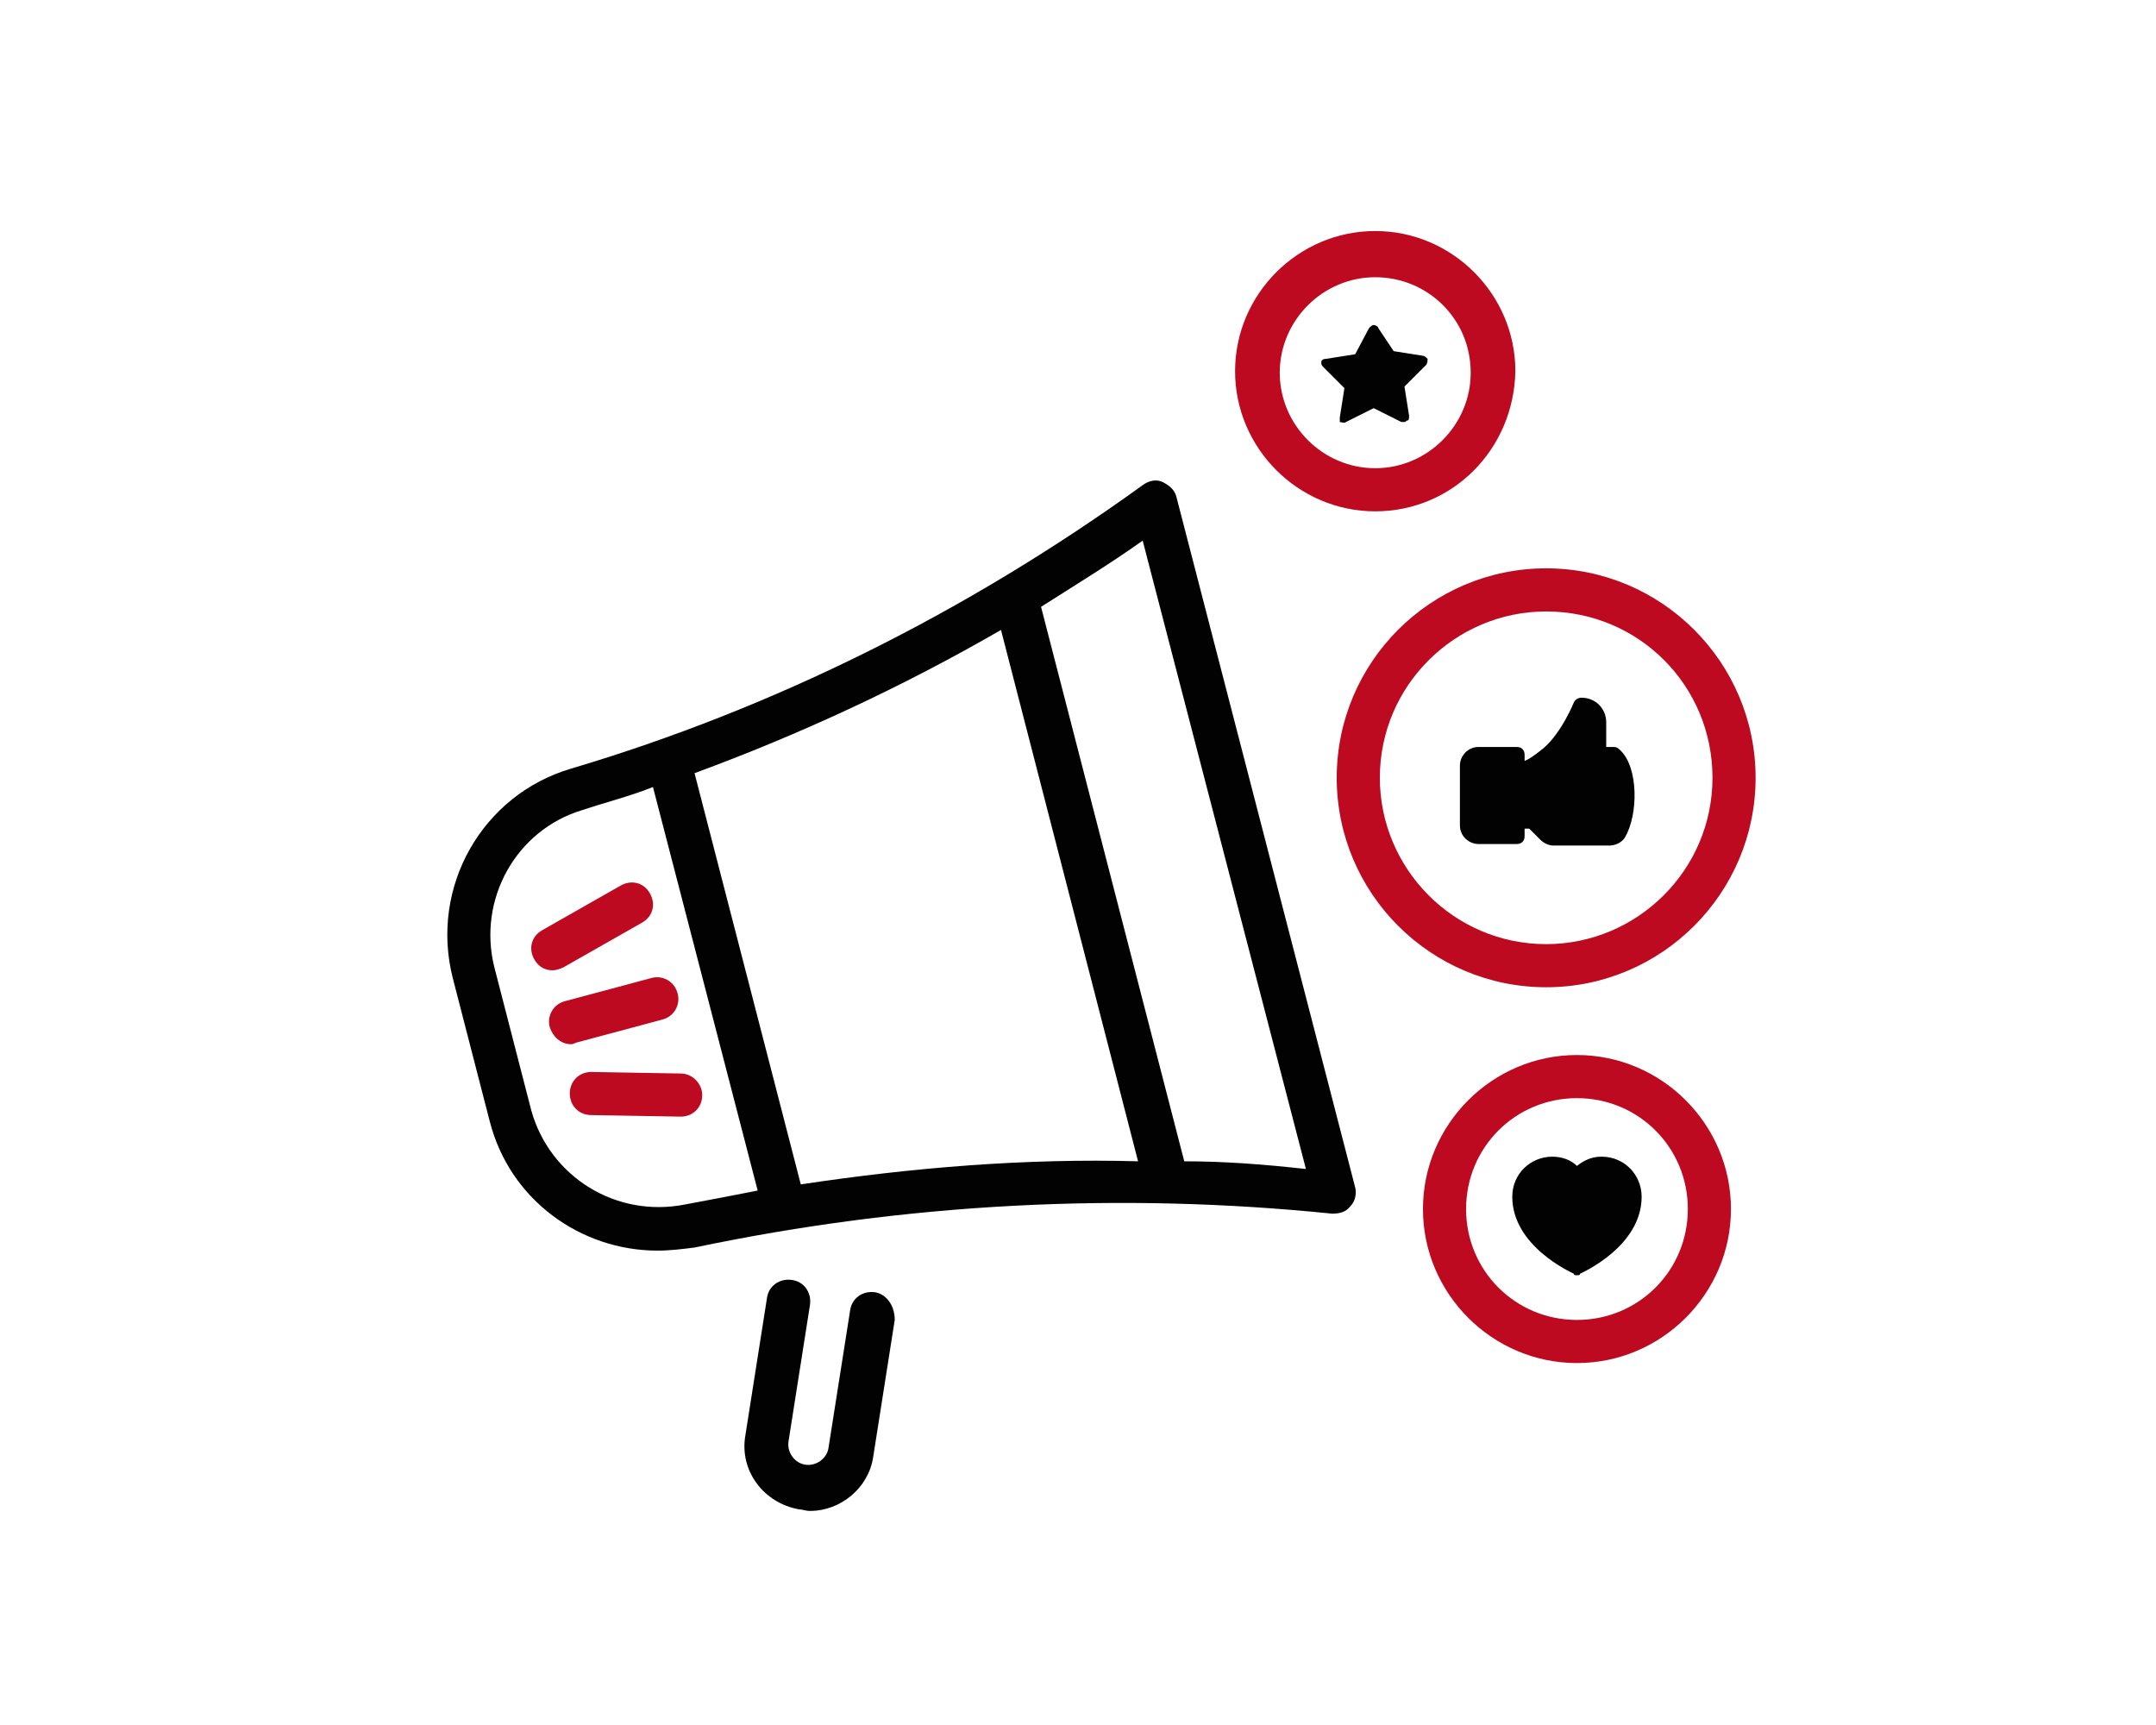 <?xml version="1.0" encoding="utf-8"?>
<svg version="1.1" id="smm_icon_second" xmlns="http://www.w3.org/2000/svg" xmlns:xlink="http://www.w3.org/1999/xlink" x="0px" y="0px"
	 viewBox="0 0 140 112" style="enable-background:new 0 0 140 112;" xml:space="preserve">
<style type="text/css">
	.smm_second0{fill:#BE0A20;}
	.smm_second1{fill-rule:evenodd;clip-rule:evenodd;fill:#020203;}
	.smm_second2{fill:#020203;}
</style>
<path class="smm_second0" d="M89.3,33.2c-5,0-9.1-4.1-9.1-9.1c0-5,4.1-9.1,9.1-9.1c5,0,9.1,4.1,9.1,9.1C98.3,29.2,94.3,33.2,89.3,33.2z
	 M89.3,18c-3.4,0-6.2,2.8-6.2,6.2c0,3.4,2.8,6.2,6.2,6.2c3.4,0,6.2-2.8,6.2-6.2C95.5,20.7,92.7,18,89.3,18z"/>
<path class="smm_second0" d="M100.4,64.1c-7.5,0-13.6-6.1-13.6-13.6c0-7.5,6.1-13.6,13.6-13.6c7.5,0,13.6,6.1,13.6,13.6
	C114,58,107.9,64.1,100.4,64.1z M100.4,39.7c-5.9,0-10.8,4.8-10.8,10.8c0,5.9,4.8,10.8,10.8,10.8c5.9,0,10.8-4.8,10.8-10.8
	C111.2,44.5,106.4,39.7,100.4,39.7z"/>
<path class="smm_second0" d="M102.4,88.5c-5.5,0-10-4.5-10-10c0-5.5,4.5-10,10-10c5.5,0,10,4.5,10,10C112.4,84,107.9,88.5,102.4,88.5z
	 M102.4,71.3c-4,0-7.2,3.2-7.2,7.2s3.2,7.2,7.2,7.2c4,0,7.2-3.2,7.2-7.2S106.4,71.3,102.4,71.3z"/>
<path class="smm_second1" d="M90.5,22.8l1.9,0.3c0.1,0,0.2,0.1,0.3,0.2c0,0.1,0,0.3-0.1,0.4l-1.4,1.4l0.3,1.9c0,0.1,0,0.3-0.1,0.3
	c-0.1,0-0.1,0.1-0.2,0.1c-0.1,0-0.1,0-0.2,0l-1.8-0.9l-1.8,0.9c-0.1,0.1-0.3,0-0.4,0C87,27.3,87,27.2,87,27.1l0.3-1.9l-1.4-1.4
	c-0.1-0.1-0.1-0.2-0.1-0.2v0l0-0.1c0-0.1,0.1-0.2,0.3-0.2l1.9-0.3l0.9-1.7c0.1-0.1,0.2-0.2,0.3-0.2c0.1,0,0.3,0.1,0.3,0.2L90.5,22.8
	z"/>
<g>
	<g>
		<path class="smm_second2" d="M102.4,82.8c-0.1,0-0.2,0-0.2-0.1c-0.2-0.1-4-1.8-4-5c0-1.5,1.2-2.6,2.6-2.6c0.6,0,1.2,0.2,1.6,0.6
			c0.5-0.4,1-0.6,1.6-0.6c1.5,0,2.6,1.2,2.6,2.6c0,3.2-3.8,4.9-4,5C102.6,82.8,102.5,82.8,102.4,82.8z"/>
	</g>
</g>
<path class="smm_second2" d="M105.2,48.7c-0.1-0.1-0.2-0.2-0.4-0.2h-0.5v-1.6c0-0.9-0.7-1.6-1.6-1.6l0,0c-0.2,0-0.4,0.1-0.5,0.3
	c0,0-0.8,2-2,3c-0.5,0.4-0.9,0.7-1.2,0.8V49c0-0.3-0.2-0.5-0.5-0.5H96c-0.7,0-1.2,0.6-1.2,1.2v3.9c0,0.7,0.6,1.2,1.2,1.2h2.5
	c0.3,0,0.5-0.2,0.5-0.5v-0.5h0.3l0.7,0.7c0.2,0.2,0.5,0.4,0.9,0.4h3.6c0.4,0,0.8-0.2,1-0.5C106.4,52.9,106.4,49.8,105.2,48.7z"/>
<g>
	<path class="smm_second2" d="M88,77.1L76.4,32.3c-0.1-0.5-0.5-0.8-0.9-1c-0.4-0.2-0.9-0.1-1.3,0.2c-11.5,8.3-24,14.5-37.1,18.4
		c-5.8,1.7-9.2,7.7-7.7,13.6l2.4,9.3c1.3,5.1,5.9,8.4,10.9,8.4c0.8,0,1.6-0.1,2.4-0.2c13.8-2.9,27.7-3.6,41.4-2.2
		c0.5,0,0.9-0.1,1.2-0.5C88,78,88.1,77.5,88,77.1z M44.5,78.2c-4.5,0.9-8.8-1.8-10-6.1l-2.4-9.3c-1.1-4.4,1.4-8.9,5.7-10.2
		c1.5-0.5,3.1-0.9,4.6-1.5l6.8,26.2C47.7,77.6,46.1,77.9,44.5,78.2z M52,76.9l-6.9-26.7c6.8-2.5,13.5-5.6,19.9-9.3l8.9,34.5
		C66.6,75.2,59.3,75.8,52,76.9z M76.9,75.4l-9.3-36c2.2-1.4,4.5-2.8,6.6-4.3l10.6,40.8C82.1,75.6,79.5,75.4,76.9,75.4z"/>
	<path class="smm_second2" d="M56.8,83.9c-0.8-0.1-1.5,0.4-1.6,1.2l-1.4,8.9c-0.1,0.7-0.8,1.2-1.5,1.1c-0.7-0.1-1.2-0.8-1.1-1.5l1.4-8.9
		c0.1-0.8-0.4-1.5-1.2-1.6c-0.8-0.1-1.5,0.4-1.6,1.2l-1.4,8.9c-0.4,2.3,1.2,4.4,3.5,4.8c0.2,0,0.4,0.1,0.7,0.1c2,0,3.8-1.5,4.1-3.5
		l1.4-8.9C58.1,84.7,57.5,84,56.8,83.9z"/>
	<path class="smm_second0" d="M37.4,67.7l5.6-1.5c0.8-0.2,1.2-1,1-1.7c-0.2-0.8-1-1.2-1.7-1L36.7,65c-0.8,0.2-1.2,1-1,1.7
		c0.2,0.6,0.7,1.1,1.4,1.1C37.1,67.8,37.2,67.8,37.4,67.7z"/>
	<path class="smm_second0" d="M36.6,62.8l5.1-2.9c0.7-0.4,0.9-1.2,0.5-1.9c-0.4-0.7-1.2-0.9-1.9-0.5l-5.1,2.9c-0.7,0.4-0.9,1.2-0.5,1.9
		c0.3,0.5,0.7,0.7,1.2,0.7C36.1,63,36.4,62.9,36.6,62.8z"/>
	<path class="smm_second0" d="M44.2,69.7l-5.8-0.1c-0.8,0-1.4,0.6-1.4,1.4c0,0.8,0.6,1.4,1.4,1.4l5.8,0.1c0,0,0,0,0,0c0.8,0,1.4-0.6,1.4-1.4
		C45.6,70.4,45,69.7,44.2,69.7z"/>
</g>
</svg>

